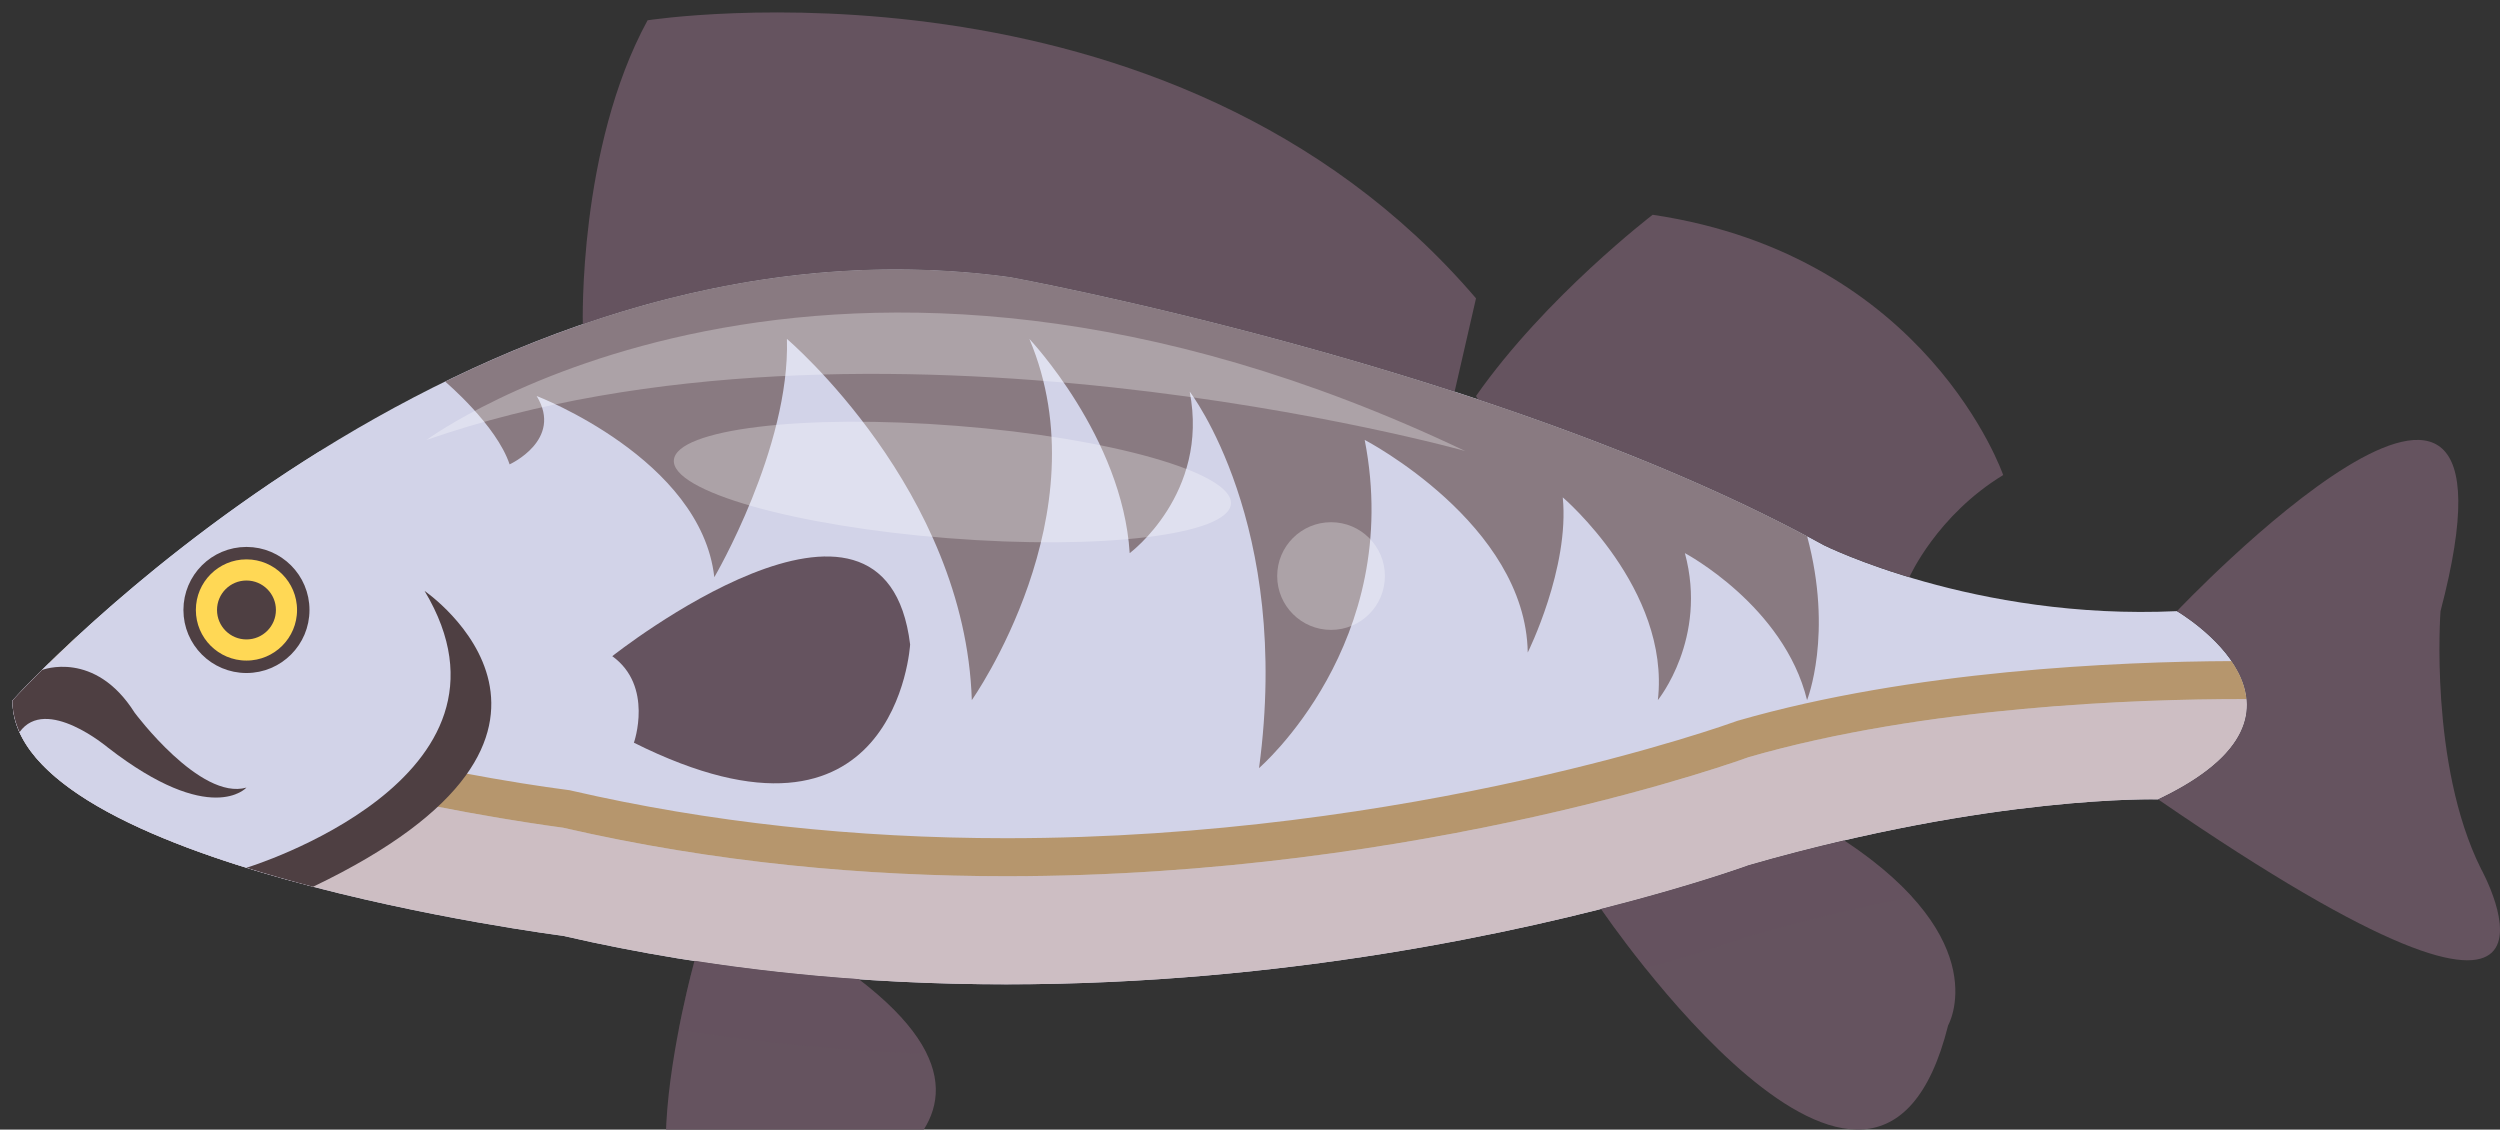 <svg version="1.1" x="0px" y="0px" viewBox="267.348 54.377 200.998 90.818" style="enable-background:new 0 0 500 500;" xml:space="preserve" id="svg637" sodipodi:docname="fishs1.svg" inkscape:version="1.1 (c68e22c387, 2021-05-23)" xmlns:inkscape="http://www.inkscape.org/namespaces/inkscape" xmlns:sodipodi="http://sodipodi.sourceforge.net/DTD/sodipodi-0.dtd" xmlns="http://www.w3.org/2000/svg" xmlns:svg="http://www.w3.org/2000/svg"><rect x="267.348" y="54.377" width="200.998" height="90.818" fill="#333333" stroke="none"/><defs id="defs641"/><g id="fish3">
		
        <g id="g269">
			<g id="g261">
				<g id="g253">
					<path style="fill:#D2D3E8;" d="M268.349,110.701c0,0,35.939-40.102,80.201-34.049c0,0,39.345,7.188,65.45,21.563       c0,0,12.104,6.054,28.373,5.297c0,0,13.617,7.945-1.514,15.132c0,0-13.239-0.377-32.912,5.296c0,0-46.156,17.023-95.338,5.674       C312.609,129.616,268.35,123.944,268.349,110.701z" id="path125"/>
                    <path style="fill:#D2D3E8;" d="M319.622,108.122c0,0,20.226-16.124,22.231,0.334c0,0-3.243,20.814-23.54,5.635       C318.314,114.09,322.966,110.53,319.622,108.122z" id="path127"/>
                    <path style="fill:#CDBEC3;" d="M407.947,115.249c0,0-46.156,17.024-95.338,5.673c0,0-31.443-4.03-41.325-13.227       c-1.9,1.855-2.936,3.006-2.936,3.006c0.001,13.243,44.261,18.915,44.261,18.915c49.182,11.349,95.338-5.674,95.338-5.674       c19.673-5.674,32.912-5.296,32.912-5.296c5.767-2.739,7.351-5.586,7.111-8.063       C439.696,110.568,422.346,111.096,407.947,115.249z" id="path129"/>
                    <g id="g221">
						<path style="fill:#B6966D;" d="M400.242,126.345c-0.144,0.042-0.287,0.082-0.434,0.122        C399.957,126.427,400.098,126.387,400.242,126.345z" id="path131"/>
                        <path style="fill:#B6966D;" d="M404.918,124.956c-0.096,0.031-0.19,0.06-0.29,0.092        C404.728,125.015,404.821,124.986,404.918,124.956z" id="path133"/>
                        <path style="fill:#B6966D;" d="M405.973,124.617c-0.084,0.028-0.178,0.057-0.266,0.086        C405.797,124.673,405.888,124.645,405.973,124.617z" id="path135"/>
                        <path style="fill:#B6966D;" d="M407.512,124.096c-0.048,0.016-0.096,0.033-0.15,0.053        C407.423,124.128,407.462,124.114,407.512,124.096z" id="path137"/>
                        <path style="fill:#B6966D;" d="M436.06,118.799c0.299-0.019,0.593-0.037,0.865-0.052        C436.65,118.762,436.361,118.78,436.06,118.799z" id="path139"/>
                        <path style="fill:#B6966D;" d="M407.856,123.975c-0.022,0.009-0.063,0.022-0.093,0.033        C407.809,123.991,407.828,123.984,407.856,123.975z" id="path141"/>
                        <path style="fill:#B6966D;" d="M395.958,127.487c-0.184,0.047-0.374,0.094-0.558,0.141        C395.586,127.581,395.774,127.534,395.958,127.487z" id="path143"/>
                        <path style="fill:#B6966D;" d="M438.674,118.67c0.216-0.007,0.415-0.012,0.601-0.016        C439.088,118.659,438.893,118.664,438.674,118.67z" id="path145"/>
                        <path style="fill:#B6966D;" d="M437.49,118.718c0.256-0.013,0.503-0.023,0.731-0.032        C437.992,118.695,437.751,118.706,437.49,118.718z" id="path147"/>
                        <path style="fill:#B6966D;" d="M439.61,118.647c0.186-0.004,0.347-0.004,0.494-0.005        C439.956,118.643,439.802,118.644,439.61,118.647z" id="path149"/>
                        <path style="fill:#B6966D;" d="M407.947,123.942c1.165-0.336,2.303-0.647,3.42-0.942        C410.25,123.295,409.112,123.606,407.947,123.942z" id="path151"/>
                        <path style="fill:#B6966D;" d="M401.928,125.865c-0.13,0.037-0.266,0.076-0.396,0.114        C401.664,125.94,401.797,125.902,401.928,125.865z" id="path153"/>
                        <path style="fill:#B6966D;" d="M353.095,133.446c-0.351,0.01-0.699,0.02-1.052,0.027        C352.395,133.466,352.744,133.456,353.095,133.446z" id="path155"/>
                        <path style="fill:#B6966D;" d="M356.9,133.307c-0.336,0.017-0.676,0.029-1.014,0.044        C356.225,133.335,356.564,133.323,356.9,133.307z" id="path157"/>
                        <path style="fill:#B6966D;" d="M268.543,110.489c0.381-0.413,1.318-1.405,2.741-2.794        c9.882,9.197,41.325,13.227,41.325,13.227c12.299,2.838,24.4,3.902,35.648,3.902c33.725,0,59.69-9.575,59.69-9.575        c14.219-4.101,31.31-4.667,39.707-4.667c0.107,0,0.212,0,0.316,0c0.014,0.121,0.016,0.244,0.019,0.367        c-0.027-1.247-0.525-2.405-1.222-3.421c-9.155,0.041-25.679,0.749-39.668,4.784l-0.104,0.031l-0.105,0.038        c-0.254,0.094-25.897,9.387-58.632,9.387c-12.207,0-23.969-1.287-34.962-3.823l-0.147-0.035l-0.15-0.02        c-8.427-1.081-31.837-5.394-39.49-12.309C270.78,108.107,269.071,109.917,268.543,110.489z" id="path159"/>
                        <path style="fill:#B6966D;" d="M268.537,110.496c-0.066,0.073-0.107,0.116-0.135,0.146        C268.434,110.607,268.478,110.559,268.537,110.496z" id="path161"/>
                        <path style="fill:#B6966D;" d="M364.992,132.749c-0.318,0.029-0.637,0.059-0.957,0.086        C364.355,132.808,364.673,132.778,364.992,132.749z" id="path163"/>
                        <path style="fill:#B6966D;" d="M375.869,131.468c-0.28,0.039-0.561,0.081-0.844,0.122        C375.308,131.549,375.587,131.509,375.869,131.468z" id="path165"/>
                        <path style="fill:#B6966D;" d="M368.51,132.403c-0.304,0.033-0.611,0.064-0.914,0.095        C367.898,132.467,368.206,132.436,368.51,132.403z" id="path167"/>
                        <path style="fill:#B6966D;" d="M379.029,130.982c-0.266,0.043-0.537,0.086-0.807,0.128        C378.492,131.068,378.763,131.026,379.029,130.982z" id="path169"/>
                        <path style="fill:#B6966D;" d="M388.246,129.27c-0.224,0.047-0.455,0.095-0.683,0.142        C387.791,129.364,388.021,129.317,388.246,129.27z" id="path171"/>
                        <path style="fill:#B6966D;" d="M393.713,128.04c-0.198,0.047-0.395,0.095-0.597,0.143        C393.32,128.135,393.515,128.088,393.713,128.04z" id="path173"/>
                        <path style="fill:#B6966D;" d="M385.513,129.823c-0.239,0.048-0.479,0.094-0.724,0.141        C385.034,129.917,385.273,129.871,385.513,129.823z" id="path175"/>
                        <path style="fill:#B6966D;" d="M445.189,115.994c0.084-0.069,0.159-0.138,0.237-0.206        C445.349,115.855,445.273,115.925,445.189,115.994z" id="path177"/>
                        <path style="fill:#B6966D;" d="M446.471,114.742c0.061-0.07,0.126-0.14,0.182-0.209        C446.597,114.602,446.531,114.672,446.471,114.742z" id="path179"/>
                        <path style="fill:#B6966D;" d="M447.058,113.976c0.059-0.087,0.107-0.175,0.158-0.261        C447.167,113.801,447.116,113.889,447.058,113.976z" id="path181"/>
                        <path style="fill:#B6966D;" d="M444.258,116.701c0.052-0.036,0.108-0.073,0.158-0.109        C444.367,116.628,444.31,116.665,444.258,116.701z" id="path183"/>
                        <path style="fill:#B6966D;" d="M447.398,113.392c0.051-0.099,0.1-0.197,0.145-0.294        C447.498,113.194,447.449,113.293,447.398,113.392z" id="path185"/>
                        <path style="fill:#B6966D;" d="M446.109,115.144c-0.076,0.078-0.157,0.156-0.238,0.236        C445.952,115.3,446.033,115.222,446.109,115.144z" id="path187"/>
                        <path style="fill:#B6966D;" d="M447.657,112.814c0.038-0.101,0.08-0.203,0.111-0.304        C447.737,112.611,447.695,112.713,447.657,112.814z" id="path189"/>
                        <path style="fill:#B6966D;" d="M447.992,111.121c-0.003,0.116-0.008,0.235-0.018,0.352        C447.984,111.354,447.989,111.237,447.992,111.121z" id="path191"/>
                        <path style="fill:#B6966D;" d="M442.065,118.036c0.119-0.063,0.229-0.126,0.344-0.19        C442.295,117.909,442.184,117.973,442.065,118.036z" id="path193"/>
                        <path style="fill:#B6966D;" d="M443.166,117.408c0.111-0.067,0.223-0.133,0.329-0.2        C443.389,117.275,443.277,117.341,443.166,117.408z" id="path195"/>
                        <path style="fill:#B6966D;" d="M447.826,112.291c0.057-0.211,0.097-0.418,0.123-0.624        C447.923,111.873,447.883,112.081,447.826,112.291z" id="path197"/>
                        <path style="fill:#B6966D;" d="M434.36,118.925c0.358-0.029,0.714-0.059,1.044-0.082        C435.073,118.866,434.72,118.896,434.36,118.925z" id="path199"/>
                        <path style="fill:#B6966D;" d="M424.685,120.139c0.553-0.092,1.085-0.175,1.615-0.255        C425.77,119.965,425.238,120.046,424.685,120.139z" id="path201"/>
                        <path style="fill:#B6966D;" d="M427.23,119.742c0.603-0.086,1.177-0.165,1.744-0.238        C428.407,119.578,427.833,119.655,427.23,119.742z" id="path203"/>
                        <path style="fill:#B6966D;" d="M429.576,119.422c0.748-0.094,1.461-0.177,2.141-0.249        C431.037,119.245,430.324,119.329,429.576,119.422z" id="path205"/>
                        <path style="fill:#B6966D;" d="M421.951,120.619c0.565-0.105,1.116-0.202,1.658-0.296        C423.066,120.417,422.518,120.514,421.951,120.619z" id="path207"/>
                        <path style="fill:#B6966D;" d="M440.719,118.643c0.085,0.001,0.141,0.002,0.141,0.002S440.811,118.644,440.719,118.643z" id="path209"/>
                        <path style="fill:#B6966D;" d="M432.267,119.119c0.482-0.049,0.957-0.096,1.401-0.137        C433.224,119.022,432.749,119.069,432.267,119.119z" id="path211"/>
                        <path style="fill:#B6966D;" d="M412.475,122.718c0.733-0.186,1.464-0.372,2.175-0.542        C413.938,122.346,413.208,122.531,412.475,122.718z" id="path213"/>
                        <path style="fill:#B6966D;" d="M440.321,118.64c-0.009,0-0.027,0-0.035,0c0.133,0,0.226,0.001,0.312,0.003        C440.515,118.641,440.443,118.64,440.321,118.64z" id="path215"/>
                        <path style="fill:#B6966D;" d="M415.903,121.884c0.632-0.146,1.263-0.29,1.877-0.423        C417.166,121.594,416.537,121.738,415.903,121.884z" id="path217"/>
                        <path style="fill:#B6966D;" d="M419.034,121.195c0.587-0.122,1.168-0.238,1.735-0.351        C420.202,120.957,419.623,121.073,419.034,121.195z" id="path219"/>
					</g>
                    <path style="fill:#D2D3E8;" d="M268.349,110.701c0,6.979,12.291,11.853,23.919,14.903l3.743-3.097       c0,0,15.982-8.14,5.473-20.621c0,0,2.801-9.28-8.395-11.248C277.855,100.113,268.349,110.701,268.349,110.701z" id="path223"/>
                    <g id="g237">
						<g id="g235">
							<path style="fill:#65535F;" d="M336.397,133.109l-0.011-0.009c-4.322-0.299-8.728-0.78-13.186-1.468l-0.017,0.01         c0,0-7.729,27.763,5.08,21.01C328.264,152.652,354.08,146.634,336.397,133.109z" id="path225"/>
                            <path style="fill:#65535F;" d="M314.213,80.441c10.413-3.587,22.053-5.47,34.337-3.789c0,0,16.811,3.072,35.743,9.213h0.004         l1.721-7.502c-24.686-28.877-66.605-22.354-66.605-22.354c-5.588,10.247-5.208,24.43-5.208,24.43L314.213,80.441z" id="path227"/>
                            <path style="fill:#65535F;" d="M386.184,86.491c9.47,3.151,19.339,7.057,27.816,11.725c0,0,2.554,1.268,6.858,2.569         c0.02-0.045,2.211-4.968,7.544-8.214c0,0-6.057-17.633-28.18-20.927c0,0-8.617,6.589-14.205,14.573L386.184,86.491z" id="path229"/>
                            <path style="fill:#65535F;" d="M466.826,124.242c-4.191-8.384-3.262-20.729-3.262-20.729c8.152-30.977-21.191,0-21.191,0         s13.617,7.945-1.514,15.132C477.783,144.023,466.826,124.242,466.826,124.242z" id="path231"/>
                            <path style="fill:#65535F;" d="M415.618,121.948c-2.431,0.565-4.984,1.22-7.671,1.994c0,0-4.385,1.614-11.868,3.514         l-0.004,0.002c0,0,22.08,32.646,27.901,9.358C423.977,136.817,427.843,130.033,415.618,121.948z" id="path233"/>
						</g>
					</g>
                    <path style="fill:#4E3F42;" d="M301.483,101.886c9.078,15.13-14.297,22.251-14.32,22.258c1.771,0.551,3.571,1.063,5.352,1.527       l0,0C318.246,113.36,301.483,101.886,301.483,101.886z" id="path239"/>
                    <path style="fill:#4E3F42;" d="M278.174,111.677c-3.204-5.075-7.432-3.441-7.446-3.435c-1.546,1.533-2.379,2.46-2.379,2.46       c0,0.88,0.208,1.724,0.573,2.536c2.117-2.97,7.11,1.249,7.11,1.249c8.295,6.422,11.131,3.211,11.131,3.211       C283.443,118.767,278.174,111.677,278.174,111.677z" id="path241"/>
                    <path style="fill:#65535F;" d="M316.574,107.133c0,0,21.941-17.394,23.948-0.937c0,0-1.069,18.463-22.209,7.894       C318.314,114.09,319.918,109.541,316.574,107.133z" id="path243"/>
                    <path style="fill:#897A81;" d="M412.634,110.665c0,0,2.124-5.286,0.005-13.176C386.55,83.602,348.55,76.652,348.55,76.652       c-16.855-2.305-32.496,2.089-45.411,8.407c0.044,0.038,4.123,3.485,5.181,6.653c0,0,4.337-1.969,2.174-5.498       c0,0,13.222,5.063,14.284,14.57c0,0,6.103-10.4,5.838-19.159c0,0,14.332,12.158,14.865,29.038c0,0,10.582-14.97,4.627-29.038       c0,0,7.49,7.904,8.066,17.223c0,0,6.416-4.763,4.825-12.984c0,0,8.228,10.624,5.574,30.266c0,0,11.681-10.037,8.495-26.386       c0,0,12.949,6.743,13.109,17.095c0,0,3.375-6.779,2.816-12.476c0,0,8.657,7.384,7.646,16.299c0,0,4.031-4.942,2.173-11.815       C402.813,98.85,410.778,103.076,412.634,110.665z" id="path245"/>
                    <g id="g251">
						<path style="fill:#FFD855;stroke:#4E3F42;stroke-miterlimit:10;" d="M291.73,103.419c0,2.523-2.044,4.568-4.567,4.568        c-2.523,0-4.568-2.044-4.568-4.568c0-2.524,2.045-4.569,4.568-4.569C289.686,98.85,291.73,100.895,291.73,103.419z" id="path247"/>
                        <path style="fill:#4E3F42;" d="M289.532,103.419c0,1.308-1.061,2.368-2.369,2.368c-1.308,0-2.367-1.06-2.367-2.368        c0-1.309,1.06-2.369,2.367-2.369C288.471,101.05,289.532,102.11,289.532,103.419z" id="path249"/>
					</g>
				</g>
                <path style="opacity:0.3;fill:#FFFFFF;" d="M301.643,89.746c0,0,31.986-23.627,83.508,0.893      C385.15,90.638,337.445,77.299,301.643,89.746z" id="path255"/>
                <path style="opacity:0.3;fill:#65535F;" d="M341.853,139.108c-0.874-1.807-2.585-3.802-5.456-5.999l-0.011-0.009      c-4.322-0.299-8.728-0.78-13.186-1.468l-0.017,0.01c0,0-0.653,2.356-1.267,5.522      C328.717,138.273,335.396,138.873,341.853,139.108z" id="path257"/>
                <path style="opacity:0.3;fill:#65535F;" d="M421.09,126.503c-1.311-1.442-3.079-2.974-5.472-4.556      c-2.431,0.565-4.984,1.22-7.671,1.994c0,0-4.385,1.614-11.868,3.514l-0.004,0.002c0,0,1.394,2.06,3.571,4.775      c5.287-1.461,8.301-2.569,8.301-2.569C412.745,128.279,417.154,127.26,421.09,126.503z" id="path259"/>
			</g>
            <g id="g267">
				<path style="opacity:0.3;fill:#FFFFFF;" d="M366.314,94.889c-0.197,2.494-10.382,3.729-22.75,2.757      c-12.367-0.972-22.234-3.782-22.038-6.276c0.196-2.494,10.381-3.728,22.749-2.756C356.643,89.586,366.51,92.395,366.314,94.889z      " id="path263"/>
                <path style="opacity:0.3;fill:#FFFFFF;" d="M378.692,100.691c0,2.392-1.939,4.329-4.329,4.329c-2.392,0-4.33-1.938-4.33-4.329      c0-2.392,1.938-4.329,4.33-4.329C376.754,96.362,378.692,98.299,378.692,100.691z" id="path265"/>
			</g>
		</g>
	</g></svg>
